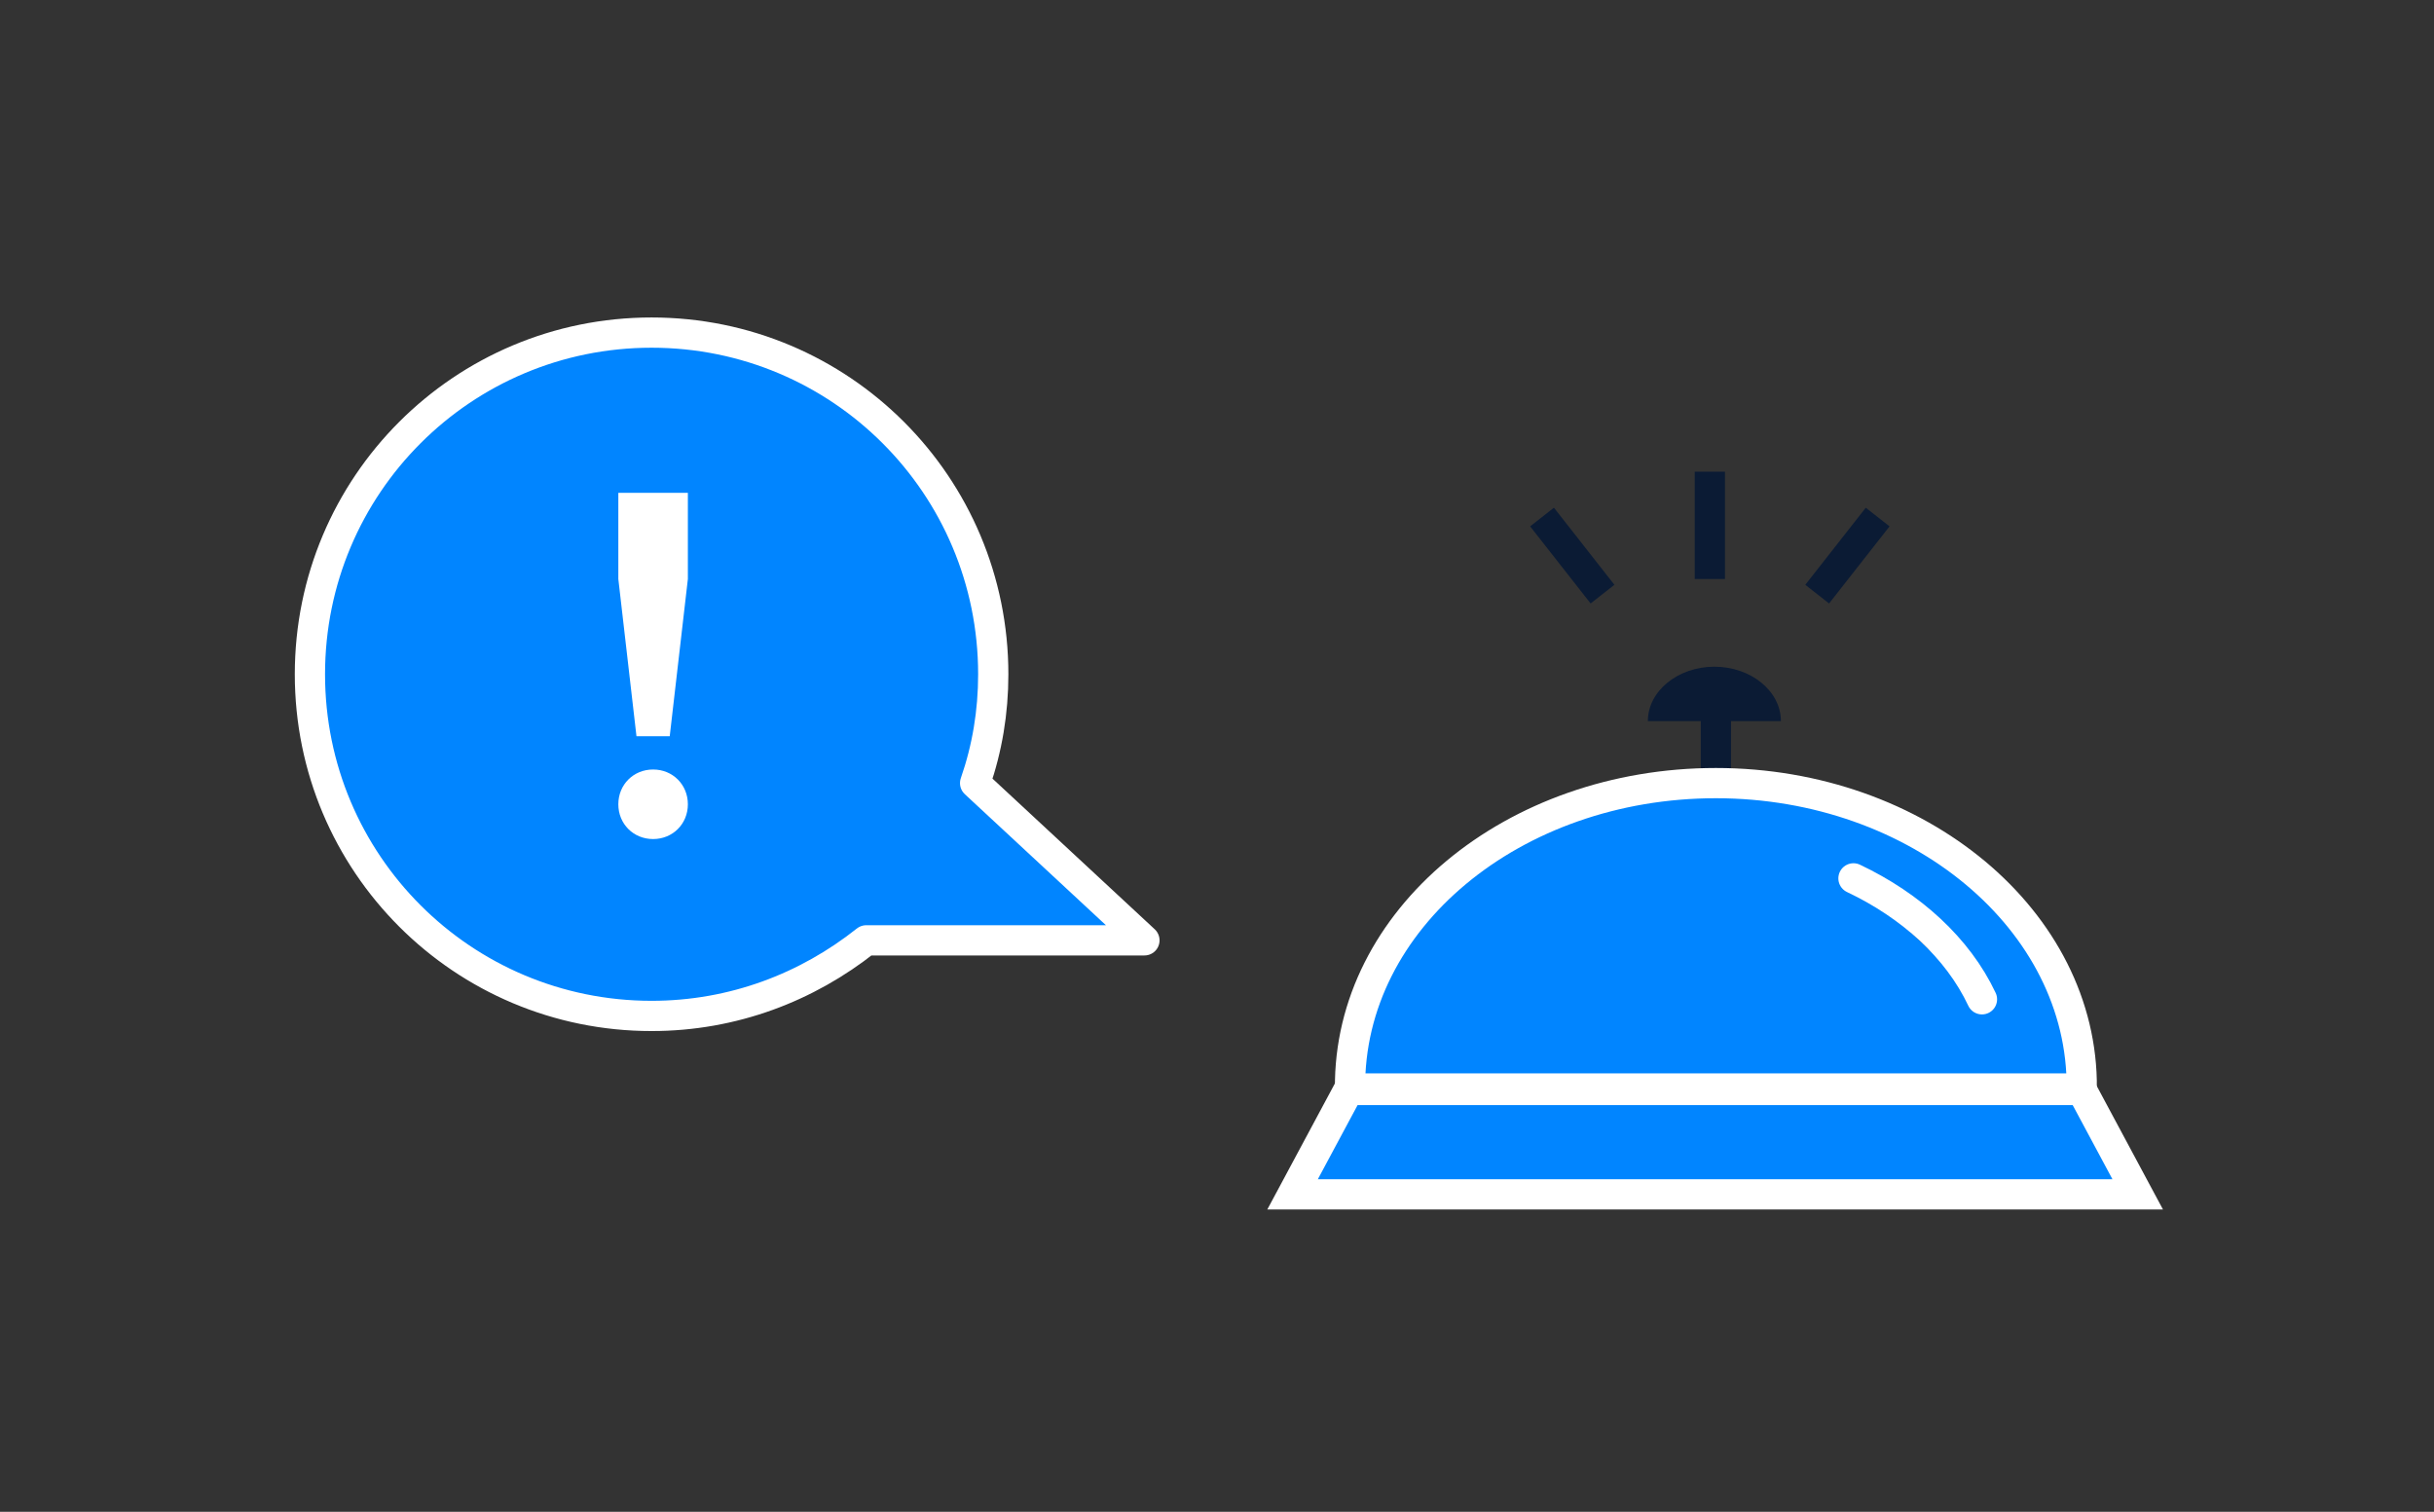 <svg version="1.1" id="Layer_1" xmlns="http://www.w3.org/2000/svg" x="0" y="0" height="100" width="161" viewBox="0 0 161 100" style="enable-background:new 0 0 161 100" xml:space="preserve"><rect x="0" y="0" width="161" height="100" fill="#333333" stroke="none"/><style>.st0,.st1{fill:none;stroke:#0b1b34;stroke-width:2;stroke-miterlimit:10}.st1{fill:#0185ff;stroke:#fff}.st2{fill:#0b1b34}.st5{fill:#fff}</style><path class="st0" d="M113.5 46.7v7.9"/><path class="st1" d="M137.7 72c.1-11.1-10.8-20.2-24.2-20.2s-24.3 9-24.2 20.2h48.4z"/><path class="st2" d="M131.1 66.1c-1.6-3.4-4.7-6.2-8.5-8l8.5 8z"/><path d="M131.1 66.1c-1.6-3.4-4.7-6.2-8.5-8" style="fill:none;stroke:#fff;stroke-width:2;stroke-linecap:round;stroke-linejoin:round;stroke-miterlimit:10"/><path class="st2" d="M117.8 47.7c0-2-2-3.6-4.4-3.6s-4.4 1.6-4.4 3.6h8.8z"/><path class="st1" d="M141.4 79H85.5l3.7-6.9h48.5l3.7 6.9z"/><path class="st0" d="M113.1 31.2v7.1M102 34.2l4 5.1M124.2 34.2l-4 5.1"/><path d="M20.5 44.6c0 12.5 10.1 22.6 22.6 22.6 5.4 0 10.3-1.9 14.2-5h18.4L64.5 51.8c.8-2.3 1.2-4.7 1.2-7.2C65.7 32.1 55.6 22 43.1 22S20.5 32.1 20.5 44.6z" style="fill:#0185ff;stroke:#fff;stroke-width:2;stroke-linejoin:round;stroke-miterlimit:10"/><path class="st5" d="M40.9 32.6h4.6v5.7l-1.2 10.4h-2.2l-1.2-10.4v-5.7zM43.2 55.5c1.3 0 2.3-1 2.3-2.3 0-1.3-1-2.3-2.3-2.3-1.3 0-2.3 1-2.3 2.3 0 1.3 1 2.3 2.3 2.3z"/></svg>